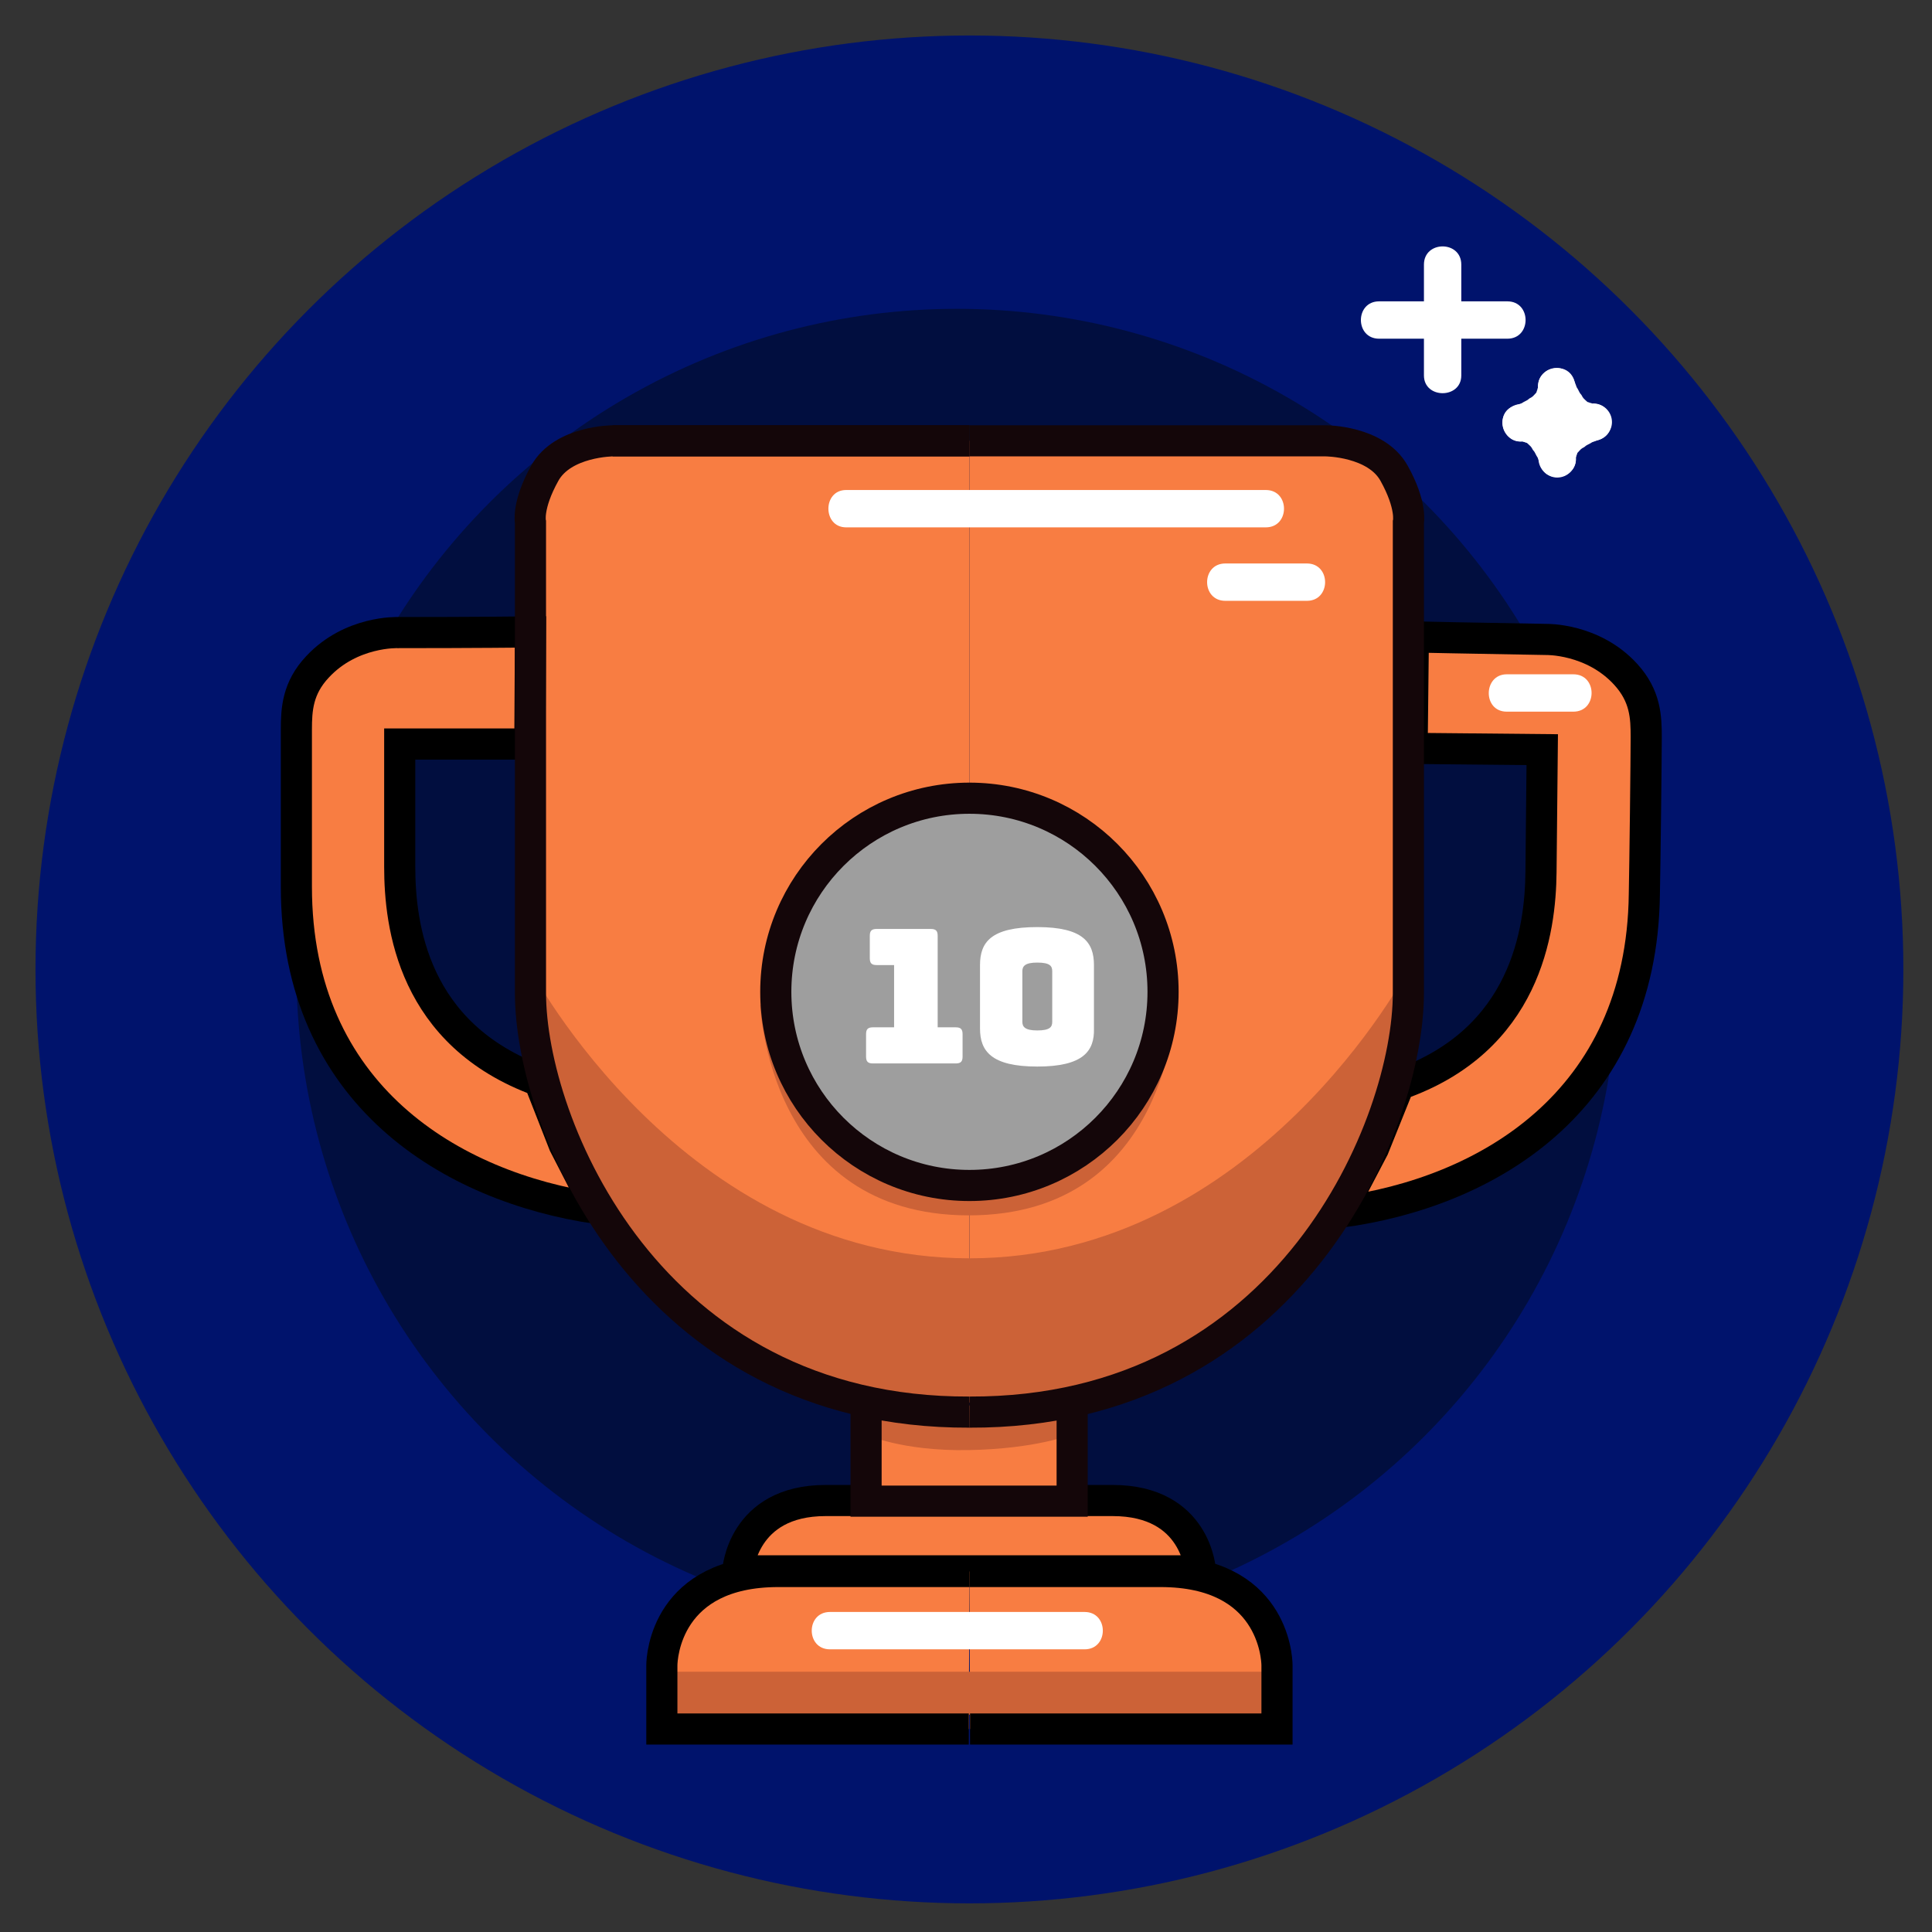 <?xml version="1.0" encoding="utf-8"?>
<!-- Generator: Adobe Illustrator 22.1.0, SVG Export Plug-In . SVG Version: 6.00 Build 0)  -->
<svg version="1.1" id="Calque_1" xmlns="http://www.w3.org/2000/svg" xmlns:xlink="http://www.w3.org/1999/xlink" x="0px" y="0px"
	 viewBox="0 0 310.3 310.3" style="enable-background:new 0 0 310.3 310.3;" xml:space="preserve">
<rect x="0" y="0" width="310.3" height="310.3" fill="#333333" stroke="none"/>
<style type="text/css">
	.st0{fill:#00136C;}
	.st1{fill:#010E3F;}
	.st2{fill:#F87D42;stroke:#000000;stroke-width:5;stroke-miterlimit:10;}
	.st3{fill:#F87D42;}
	.st4{fill:none;}
	.st5{fill:#CC6237;}
	.st6{fill:none;stroke:#140609;stroke-width:5;stroke-miterlimit:10;}
	.st7{fill:none;stroke:#000000;stroke-width:5;stroke-miterlimit:10;}
	.st8{fill:#FFFFFF;}
	.st9{fill:#9E9E9E;stroke:#140609;stroke-width:5;stroke-miterlimit:10;}
</style>
<circle class="st0" cx="155.7" cy="155.7" r="150"/>
<circle class="st1" cx="153.7" cy="155.7" r="106.1"/>
<path class="st2" d="M155.7,241c-16,0-19.2,0-23.1,0c-13.4,0-14.1,11.3-14.1,11.3h74.3c0,0-0.6-11.3-14.1-11.3
	C174.9,241,171.7,241,155.7,241"/>
<g>
	<g>
		<path class="st3" d="M155.7,225.2c-51.6,0.2-70.5-45.9-70.5-66.6V83.8c0,0-0.6-2.7,2.3-7.8c2.9-5.1,11-5.2,11-5.2h57.2"/>
		<path class="st3" d="M155.7,225.2c51.6,0.2,70.5-45.9,70.5-66.6V83.8c0,0,0.6-2.7-2.3-7.8c-2.9-5.1-11-5.2-11-5.2h-57.2"/>
	</g>
	<line class="st4" x1="98.4" y1="70.8" x2="155.7" y2="70.8"/>
</g>
<path class="st5" d="M85.2,155.7c0,0,24.4,46.4,70.5,46.4s70.5-46.4,70.5-46.4s-2.4,70.1-73.8,69.6
	C90.2,225.2,85.2,155.7,85.2,155.7z"/>
<path class="st2" d="M85.2,101.5c0,0-9.2,0.1-21.3,0.1c0,0-7.5-0.3-12.9,5.5c-3.2,3.4-3.4,6.8-3.4,10.1s0,20.5,0,25.2
	c0,33.6,25.1,48.3,48.3,51.7l-5.3-10.3l-4-10.2c-20.3-7.4-22.4-25-22.4-34.4s0-19.7,0-19.7h20.9L85.2,101.5z"/>
<path class="st2" d="M227,102.3c0,0,9.2,0.2,21.3,0.4c0,0,7.5-0.2,12.8,5.6c3.2,3.5,3.3,6.9,3.3,10.1s-0.2,20.5-0.3,25.2
	c-0.4,33.6-25.6,48-48.9,51.1l5.4-10.3l4.1-10.2c20.4-7.1,22.7-24.8,22.8-34.1c0.1-9.4,0.2-19.7,0.2-19.7l-20.9-0.2L227,102.3z"/>
<path class="st3" d="M172.2,223.6V240h-33.1v-16.5c0,0,9.2,3.4,15.7,3.3S172.2,223.6,172.2,223.6z"/>
<g>
	<path class="st3" d="M155.7,252.4c-21.3,0-25.6,0-30.7,0c-17.9,0-18.7,13.6-18.7,15.1s0,10.2,0,10.2h49.3"/>
	<path class="st3" d="M155.7,252.4c21.3,0,25.6,0,30.7,0c17.9,0,18.7,13.6,18.7,15.1s0,10.2,0,10.2h-49.3"/>
</g>
<rect x="106.3" y="268.5" class="st5" width="98.7" height="6.9"/>
<path class="st5" d="M139.1,230.4c0,0,5.7,2.7,16.5,2.5c10.9-0.2,16.5-2.5,16.5-2.5v-4.2l-32.1-0.9L139.1,230.4z"/>
<g>
	<g>
		<path class="st6" d="M155.7,226.8c-51.6,0.2-70.5-46.4-70.5-67.3V83.9c0,0-0.6-2.7,2.3-7.9c2.9-5.2,11-5.2,11-5.2h57.2"/>
		<path class="st6" d="M155.7,226.8c51.6,0.2,70.5-46.4,70.5-67.3V83.9c0,0,0.6-2.7-2.3-7.9s-11-5.2-11-5.2h-57.2"/>
	</g>
	<line class="st6" x1="98.4" y1="70.8" x2="155.7" y2="70.8"/>
</g>
<polyline class="st6" points="139.1,224.7 139.1,241.1 172.2,241.1 172.2,224.7 "/>
<g>
	<path class="st7" d="M155.7,252.4c-21.3,0-25.6,0-30.7,0c-17.9,0-18.7,13.6-18.7,15.1s0,10.2,0,10.2h49.3"/>
	<path class="st7" d="M155.7,252.4c21.3,0,25.6,0,30.7,0c17.9,0,18.7,13.6,18.7,15.1s0,10.2,0,10.2h-49.3"/>
</g>
<g>
	<g>
		<path class="st8" d="M135.9,84.7c22.5,0,45,0,67.4,0c3.9,0,3.9-6,0-6c-22.5,0-45,0-67.4,0C132.1,78.7,132.1,84.7,135.9,84.7
			L135.9,84.7z"/>
	</g>
</g>
<g>
	<g>
		<path class="st8" d="M133.3,264.9c13.6,0,27.2,0,40.9,0c3.9,0,3.9-6,0-6c-13.6,0-27.2,0-40.9,0
			C129.4,258.9,129.4,264.9,133.3,264.9L133.3,264.9z"/>
	</g>
</g>
<g>
	<g>
		<path class="st8" d="M196.8,96.5c4.4,0,8.8,0,13.1,0c3.9,0,3.9-6,0-6c-4.4,0-8.8,0-13.1,0C192.9,90.5,192.9,96.5,196.8,96.5
			L196.8,96.5z"/>
	</g>
</g>
<g>
	<g>
		<path class="st8" d="M242,114.3c3.6,0,7.1,0,10.7,0c3.9,0,3.9-6,0-6c-3.6,0-7.1,0-10.7,0C238.2,108.3,238.1,114.3,242,114.3
			L242,114.3z"/>
	</g>
</g>
<g>
	<g>
		<g>
			<path class="st8" d="M221.5,54.4c6.9,0,13.7,0,20.6,0c3.9,0,3.9-6,0-6c-6.9,0-13.7,0-20.6,0C217.6,48.4,217.6,54.4,221.5,54.4
				L221.5,54.4z"/>
		</g>
	</g>
	<g>
		<g>
			<path class="st8" d="M234.7,60.3c0-5.9,0-11.8,0-17.8c0-3.9-6-3.9-6,0c0,5.9,0,11.8,0,17.8C228.7,64.1,234.7,64.1,234.7,60.3
				L234.7,60.3z"/>
		</g>
	</g>
</g>
<g>
	<g>
		<g>
			<path class="st8" d="M245,70.8c4.1-1.1,7.9-4.2,8-8.7c0-1.6-1.4-3-3-3c-1.7,0-3,1.4-3,3c0,0.8,0.2-0.5,0,0.2
				c-0.1,0.2-0.1,0.3-0.1,0.5c0.2-0.6-0.1,0-0.1,0.1c-0.2,0.5,0.2-0.2,0,0.1c-0.3,0.3-0.5,0.6-0.8,0.8s0.4-0.3,0,0
				c-0.2,0.1-0.4,0.2-0.6,0.4c-0.3,0.2-0.6,0.3-0.9,0.5c-0.7,0.4,0.4-0.1-0.2,0.1c-0.3,0.1-0.5,0.2-0.8,0.3
				C239.7,66,241.3,71.8,245,70.8L245,70.8z"/>
		</g>
	</g>
	<g>
		<g>
			<path class="st8" d="M247.2,62.8c1.1,4.1,4.2,7.9,8.7,8c1.6,0,3-1.4,3-3c0-1.7-1.4-3-3-3c-0.8,0,0.5,0.2-0.2,0
				c-0.2-0.1-0.3-0.1-0.5-0.1c0.6,0.2,0-0.1-0.1-0.1c-0.5-0.2,0.2,0.2-0.1,0c-0.3-0.3-0.6-0.5-0.8-0.8s0.3,0.4,0,0
				c-0.1-0.2-0.2-0.4-0.4-0.6c-0.2-0.3-0.3-0.6-0.5-0.9c-0.4-0.7,0.1,0.4-0.1-0.2c-0.1-0.3-0.2-0.5-0.3-0.8
				C251.9,57.5,246.1,59.1,247.2,62.8L247.2,62.8z"/>
		</g>
	</g>
	<g>
		<g>
			<path class="st8" d="M255.1,65c-4.1,1.1-7.9,4.2-8,8.7c0,1.6,1.4,3,3,3c1.7,0,3-1.4,3-3c0-0.8-0.2,0.5,0-0.2
				c0.1-0.2,0.1-0.3,0.1-0.5c-0.2,0.6,0.1,0,0.1-0.1c0.2-0.5-0.2,0.2,0-0.1c0.3-0.3,0.5-0.6,0.8-0.8c0.3-0.2-0.4,0.3,0,0
				c0.2-0.1,0.4-0.2,0.6-0.4c0.3-0.2,0.6-0.3,0.9-0.5c0.7-0.4-0.4,0.1,0.2-0.1c0.3-0.1,0.5-0.2,0.8-0.3
				C260.4,69.7,258.8,63.9,255.1,65L255.1,65z"/>
		</g>
	</g>
	<g>
		<g>
			<path class="st8" d="M253,72.9c-1.1-4.1-4.2-7.9-8.7-8c-1.6,0-3,1.4-3,3c0,1.7,1.4,3,3,3c0.8,0-0.5-0.2,0.2,0
				c0.2,0.1,0.3,0.1,0.5,0.1c-0.6-0.2,0,0.1,0.1,0.1c0.5,0.2-0.2-0.2,0.1,0c0.3,0.3,0.6,0.5,0.8,0.8s-0.3-0.4,0,0
				c0.1,0.2,0.2,0.4,0.4,0.6c0.2,0.3,0.3,0.6,0.5,0.9c0.4,0.7-0.1-0.4,0.1,0.2c0.1,0.3,0.2,0.5,0.3,0.8
				C248.2,78.2,254,76.7,253,72.9L253,72.9z"/>
		</g>
	</g>
</g>
<path class="st5" d="M122.1,161.4c0,0,1.2,33.8,33.5,33.8s33.2-33.8,33.2-33.8H122.1z"/>
<circle class="st9" cx="155.7" cy="159.3" r="31.1"/>
<g>
	<path class="st8" d="M140.2,170.8c-0.8,0-1.1-0.3-1.1-1.1v-3.6c0-0.8,0.3-1.1,1.1-1.1h3.4v-10h-2.8c-0.8,0-1.1-0.3-1.1-1.1v-3.6
		c0-0.8,0.3-1.1,1.1-1.1h8.7c0.8,0,1.1,0.3,1.1,1.1v14.7h2.9c0.8,0,1.1,0.3,1.1,1.1v3.6c0,0.8-0.3,1.1-1.1,1.1H140.2z"/>
	<path class="st8" d="M166.6,171.3c-7.4,0-9.2-2.5-9.2-6.1V155c0-3.7,1.8-6.1,9.2-6.1c7.4,0,9.1,2.5,9.1,6.1v10.2
		C175.8,168.8,174,171.3,166.6,171.3z M166.6,165.5c2.1,0,2.4-0.6,2.4-1.4V156c0-0.8-0.3-1.4-2.4-1.4c-2,0-2.4,0.6-2.4,1.4v8.1
		C164.2,164.9,164.6,165.5,166.6,165.5z"/>
</g>
</svg>

